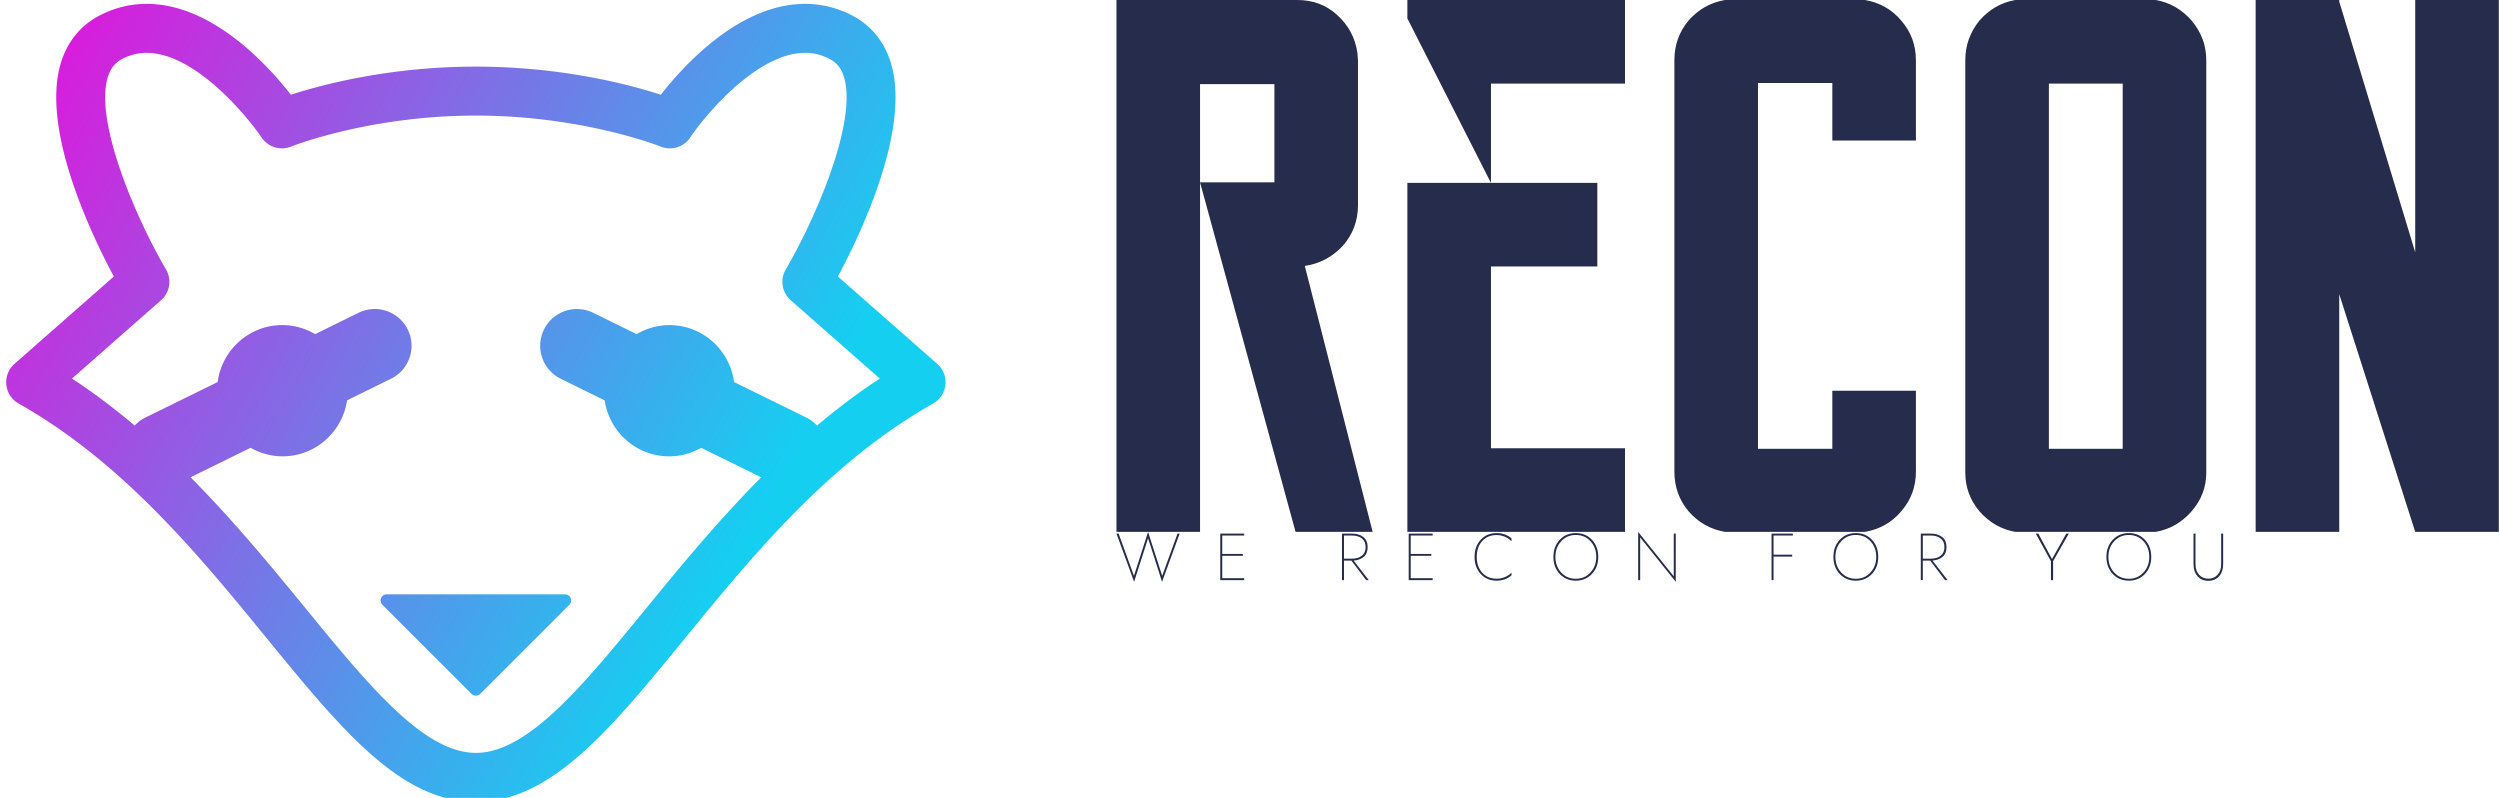 <svg data-v-423bf9ae="" xmlns="http://www.w3.org/2000/svg" viewBox="0 0 282 90" class="iconLeftSlogan"><!----><!----><!----><g data-v-423bf9ae="" id="a1b238a5-d825-4002-9ebb-3990857b1a2a" fill="#262C4C" transform="matrix(6.122,0,0,6.122,125.938,-4.286)"><path d="M3.47 5.60L4.72 10.50L3.30 10.50L1.54 4.06L2.91 4.06L2.91 2.25L1.54 2.25L1.54 3.65L1.54 4.06L1.54 6.12L1.54 8.96L1.54 10.50L0 10.50L0 9.48L0 1.22L0 0.70L0.99 0.70L1.54 0.70L3.05 0.70L3.33 0.70L3.33 0.70Q3.77 0.70 4.07 0.98L4.07 0.98L4.07 0.98Q4.38 1.26 4.44 1.68L4.44 1.68L4.45 1.82L4.45 4.48L4.45 4.48Q4.45 4.91 4.17 5.23L4.17 5.23L4.17 5.23Q3.88 5.54 3.47 5.60L3.47 5.60ZM6.90 0.70L6.90 0.70L9.37 0.70L9.37 1.68L9.37 2.24L6.90 2.24L6.90 4.07L8.86 4.07L8.86 4.35L8.86 5.33L8.86 5.61L6.90 5.61L6.90 8.96L9.37 8.96L9.37 9.52L9.37 10.50L6.90 10.50L5.36 10.50L5.36 9.48L5.36 4.07L6.90 4.07L5.36 1.04L5.36 0.70L6.90 0.70ZM13.79 0.70L13.79 0.70L13.79 0.70Q14.20 0.77 14.46 1.08L14.46 1.08L14.46 1.08Q14.73 1.39 14.73 1.81L14.73 1.81L14.73 2.84L14.73 3.29L13.19 3.29L13.19 2.84L13.19 2.23L11.82 2.23L11.82 8.97L13.19 8.97L13.19 8.34L13.19 7.90L14.73 7.90L14.73 8.34L14.73 9.39L14.73 9.39Q14.73 9.81 14.46 10.12L14.46 10.12L14.46 10.12Q14.20 10.43 13.79 10.50L13.79 10.50L11.21 10.50L11.21 10.50Q10.81 10.43 10.54 10.12L10.54 10.12L10.54 10.12Q10.28 9.81 10.28 9.39L10.28 9.39L10.28 1.81L10.28 1.81Q10.28 1.39 10.54 1.08L10.54 1.08L10.54 1.08Q10.81 0.77 11.21 0.70L11.21 0.70L13.79 0.70ZM16.56 0.70L19.15 0.70L19.15 0.70Q19.54 0.77 19.81 1.08L19.81 1.08L19.81 1.08Q20.08 1.40 20.08 1.81L20.08 1.81L20.08 2.86L20.08 3.28L20.08 3.30L20.08 8.36L20.08 9.41L20.08 9.41Q20.08 9.81 19.81 10.12L19.81 10.12L19.81 10.12Q19.54 10.43 19.15 10.50L19.15 10.50L16.56 10.50L16.56 10.50Q16.17 10.43 15.90 10.12L15.90 10.12L15.90 10.12Q15.64 9.81 15.64 9.41L15.64 9.41L15.64 1.81L15.64 1.81Q15.64 1.40 15.90 1.08L15.90 1.08L15.90 1.08Q16.17 0.77 16.56 0.70L16.56 0.70ZM18.54 3.30L18.54 3.28L18.54 2.86L18.54 2.24L17.18 2.24L17.18 8.97L18.54 8.97L18.54 8.36L18.54 3.30ZM24.49 0.70L24.49 0.70L25.47 0.70L25.47 0.70L25.47 10.50L25.47 10.50L23.93 10.50L23.93 10.50L22.53 6.12L22.53 10.50L22.53 10.50L20.99 10.50L20.99 0.70L21.55 0.70L21.55 0.70L22.53 0.70L22.53 0.70L22.53 0.73L23.93 5.35L23.93 0.70L24.49 0.70L24.49 0.70Z"></path></g><defs data-v-423bf9ae=""><linearGradient data-v-423bf9ae="" gradientTransform="rotate(25)" id="5e8f51fc-1ec2-471a-821d-97e8b4794deb" x1="0%" y1="0%" x2="100%" y2="0%"><stop data-v-423bf9ae="" offset="0%" style="stop-color: rgb(233, 13, 218); stop-opacity: 1;"></stop><stop data-v-423bf9ae="" offset="100%" style="stop-color: rgb(21, 207, 241); stop-opacity: 1;"></stop></linearGradient></defs><g data-v-423bf9ae="" id="bc86f19e-47e3-4e72-9e32-86098ec5e493" transform="matrix(1.382,0,0,1.382,-15.422,-23.655)" stroke="none" fill="url(#5e8f51fc-1ec2-471a-821d-97e8b4794deb)"><path d="M87.655 46.812l-8.104-7.126c1.856-3.468 5.897-11.929 4.358-17.309-.511-1.786-1.606-3.163-3.168-3.981a8.264 8.264 0 0 0-3.872-.963c-5.317 0-9.852 4.96-11.771 7.416-2.527-.819-8.061-2.295-15.098-2.295-7.035 0-12.569 1.476-15.097 2.294-1.919-2.456-6.455-7.416-11.771-7.416-1.35 0-2.652.324-3.872.963-1.562.818-2.657 2.195-3.168 3.981-1.539 5.38 2.501 13.84 4.358 17.309l-8.105 7.127a2 2 0 0 0 .338 3.244c8.509 4.801 14.74 12.421 20.238 19.144C39.028 76.669 43.852 82.567 50 82.567S60.972 76.669 67.079 69.2c5.498-6.723 11.729-14.343 20.238-19.144a1.999 1.999 0 0 0 .338-3.244zm-9.808 5.041a2.976 2.976 0 0 0-.86-.646L71.075 48.3c-.35-2.621-2.569-4.649-5.286-4.649a5.29 5.29 0 0 0-2.67.739l-3.545-1.743a3 3 0 0 0-2.647 5.385l3.586 1.763c.383 2.583 2.587 4.57 5.276 4.57.948 0 1.826-.268 2.599-.699l4.899 2.408c-3.517 3.546-6.585 7.271-9.305 10.596C58.761 73.054 54.251 78.567 50 78.567s-8.761-5.514-13.982-11.898c-2.719-3.325-5.788-7.05-9.305-10.596l4.9-2.408a5.305 5.305 0 0 0 2.599.699c2.69 0 4.894-1.987 5.276-4.571l3.585-1.762a3 3 0 0 0-2.647-5.385l-3.545 1.743a5.293 5.293 0 0 0-2.67-.739c-2.716 0-4.937 2.029-5.286 4.649l-5.912 2.906c-.335.165-.619.39-.86.647-1.619-1.361-3.315-2.661-5.122-3.835l7.273-6.395a2 2 0 0 0 .404-2.515c-2.402-4.092-5.821-11.955-4.769-15.632.211-.739.586-1.228 1.179-1.539a4.242 4.242 0 0 1 2.015-.506c3.856 0 8.078 4.991 9.378 6.912a2.003 2.003 0 0 0 2.409.737c.063-.025 6.379-2.528 15.081-2.528 8.704 0 15.02 2.503 15.08 2.527a2 2 0 0 0 2.412-.736c1.294-1.922 5.501-6.912 9.378-6.912.706 0 1.365.166 2.015.506.593.311.967.799 1.178 1.537 1.051 3.668-2.368 11.537-4.77 15.634a2.002 2.002 0 0 0 .404 2.514l7.272 6.395c-1.807 1.176-3.503 2.476-5.123 3.837zM42.728 65.625l14.545.001a.5.5 0 0 1 .354.854l-7.272 7.271a.498.498 0 0 1-.708 0l-7.273-7.272a.499.499 0 0 1 .354-.854z"></path></g><!----><g data-v-423bf9ae="" id="72c6a99d-7cb4-46e3-9e38-9246d4463919" fill="#262C4C" transform="matrix(0.536,0,0,0.536,125.788,58.688)"><path d="M3.96 11.69L0.73 2.80L0.28 2.80L3.99 12.95L6.93 3.79L9.87 12.95L13.58 2.80L13.13 2.80L9.90 11.69L6.93 2.45ZM22.54 7.48L26.88 7.48L26.88 7.08L22.54 7.08L22.54 3.21L27.16 3.21L27.16 2.80L22.12 2.80L22.12 12.60L27.16 12.60L27.16 12.19L22.54 12.19ZM48.16 2.80ZM47.74 2.80L47.74 12.60L48.16 12.60L48.16 8.48L49.71 8.48L52.84 12.60L53.38 12.60L50.19 8.47C51.09 8.41 51.80 8.15 52.34 7.67C52.88 7.20 53.14 6.52 53.14 5.64C53.14 4.71 52.84 4.00 52.23 3.52C51.63 3.04 50.83 2.80 49.84 2.80ZM48.16 3.21L49.84 3.21C50.71 3.21 51.40 3.41 51.93 3.83C52.45 4.24 52.71 4.85 52.71 5.64C52.71 6.44 52.45 7.04 51.93 7.45C51.40 7.87 50.71 8.08 49.84 8.08L48.16 8.08ZM62.20 7.48L66.54 7.48L66.54 7.08L62.20 7.08L62.20 3.21L66.82 3.21L66.82 2.80L61.78 2.80L61.78 12.60L66.82 12.60L66.82 12.19L62.20 12.19ZM76.10 7.70C76.10 6.33 76.48 5.22 77.25 4.38C78.01 3.53 79.01 3.11 80.26 3.11C81.46 3.11 82.51 3.54 83.41 4.41L83.41 3.81C82.56 3.06 81.51 2.69 80.26 2.69C78.91 2.69 77.80 3.16 76.94 4.09C76.07 5.03 75.64 6.23 75.64 7.70C75.64 9.17 76.07 10.37 76.94 11.30C77.80 12.24 78.91 12.71 80.26 12.71C81.51 12.71 82.56 12.34 83.41 11.59L83.41 11.03C82.54 11.87 81.49 12.29 80.26 12.29C79.01 12.29 78.01 11.87 77.25 11.03C76.48 10.18 76.10 9.07 76.10 7.70ZM92.65 7.70C92.65 6.38 93.06 5.29 93.87 4.41C94.68 3.53 95.71 3.09 96.95 3.09C98.19 3.09 99.22 3.53 100.03 4.41C100.84 5.29 101.25 6.38 101.25 7.70C101.25 9.02 100.84 10.11 100.03 10.99C99.22 11.87 98.19 12.31 96.95 12.31C95.71 12.31 94.68 11.87 93.87 10.99C93.06 10.11 92.65 9.02 92.65 7.70ZM92.23 7.70C92.23 9.16 92.68 10.36 93.57 11.30C94.46 12.24 95.59 12.71 96.95 12.71C98.31 12.71 99.44 12.24 100.33 11.30C101.22 10.36 101.67 9.16 101.67 7.70C101.67 6.24 101.22 5.04 100.33 4.10C99.44 3.16 98.31 2.69 96.95 2.69C95.59 2.69 94.46 3.16 93.57 4.10C92.68 5.04 92.23 6.24 92.23 7.70ZM117.56 2.80L117.56 11.79L110.07 2.45L110.07 12.60L110.49 12.60L110.49 3.61L117.98 12.95L117.98 2.80ZM138.56 7.64L142.48 7.64L142.48 7.24L138.56 7.24L138.56 3.21L142.62 3.21L142.62 2.80L138.14 2.80L138.14 12.60L138.56 12.60ZM151.58 7.70C151.58 6.38 151.98 5.29 152.80 4.41C153.61 3.53 154.63 3.09 155.88 3.09C157.12 3.09 158.14 3.53 158.96 4.41C159.77 5.29 160.17 6.38 160.17 7.70C160.17 9.02 159.77 10.11 158.96 10.99C158.14 11.87 157.12 12.31 155.88 12.31C154.63 12.31 153.61 11.87 152.80 10.99C151.98 10.11 151.58 9.02 151.58 7.70ZM151.16 7.70C151.16 9.16 151.60 10.36 152.50 11.30C153.39 12.24 154.51 12.71 155.88 12.71C157.24 12.71 158.37 12.24 159.26 11.30C160.15 10.36 160.59 9.16 160.59 7.70C160.59 6.24 160.15 5.04 159.26 4.10C158.37 3.16 157.24 2.69 155.88 2.69C154.51 2.69 153.39 3.16 152.50 4.10C151.60 5.04 151.16 6.24 151.16 7.70ZM169.97 2.80ZM169.55 2.80L169.55 12.60L169.97 12.60L169.97 8.48L171.53 8.48L174.65 12.60L175.20 12.60L172.00 8.47C172.90 8.41 173.62 8.15 174.15 7.67C174.69 7.20 174.96 6.52 174.96 5.64C174.96 4.71 174.65 4.00 174.05 3.52C173.44 3.04 172.64 2.80 171.65 2.80ZM169.97 3.21L171.65 3.21C172.52 3.21 173.22 3.41 173.74 3.83C174.26 4.24 174.52 4.85 174.52 5.64C174.52 6.44 174.26 7.04 173.74 7.45C173.22 7.87 172.52 8.08 171.65 8.08L169.97 8.08ZM200.17 2.80L197.16 8.16L194.28 2.80L193.75 2.80L196.94 8.62L196.94 12.60L197.39 12.60L197.39 8.61L200.70 2.80ZM209.03 7.70C209.03 6.38 209.44 5.29 210.25 4.41C211.06 3.53 212.09 3.09 213.33 3.09C214.57 3.09 215.60 3.53 216.41 4.41C217.22 5.29 217.63 6.38 217.63 7.70C217.63 9.02 217.22 10.11 216.41 10.99C215.60 11.87 214.57 12.31 213.33 12.31C212.09 12.31 211.06 11.87 210.25 10.99C209.44 10.11 209.03 9.02 209.03 7.70ZM208.61 7.70C208.61 9.16 209.06 10.36 209.95 11.30C210.84 12.24 211.97 12.71 213.33 12.71C214.69 12.71 215.82 12.24 216.71 11.30C217.60 10.36 218.05 9.16 218.05 7.70C218.05 6.24 217.60 5.04 216.71 4.10C215.82 3.16 214.69 2.69 213.33 2.69C211.97 2.69 210.84 3.16 209.95 4.10C209.06 5.04 208.61 6.24 208.61 7.70ZM226.94 2.80L226.94 9.24C226.94 10.29 227.22 11.13 227.79 11.77C228.36 12.42 229.12 12.74 230.06 12.74C231.00 12.74 231.76 12.42 232.33 11.77C232.90 11.13 233.18 10.29 233.18 9.24L233.18 2.80L232.76 2.80L232.76 9.24C232.76 10.17 232.51 10.92 232.00 11.47C231.49 12.02 230.85 12.29 230.06 12.29C229.28 12.29 228.63 12.02 228.12 11.47C227.61 10.92 227.36 10.17 227.36 9.24L227.36 2.80Z"></path></g></svg>